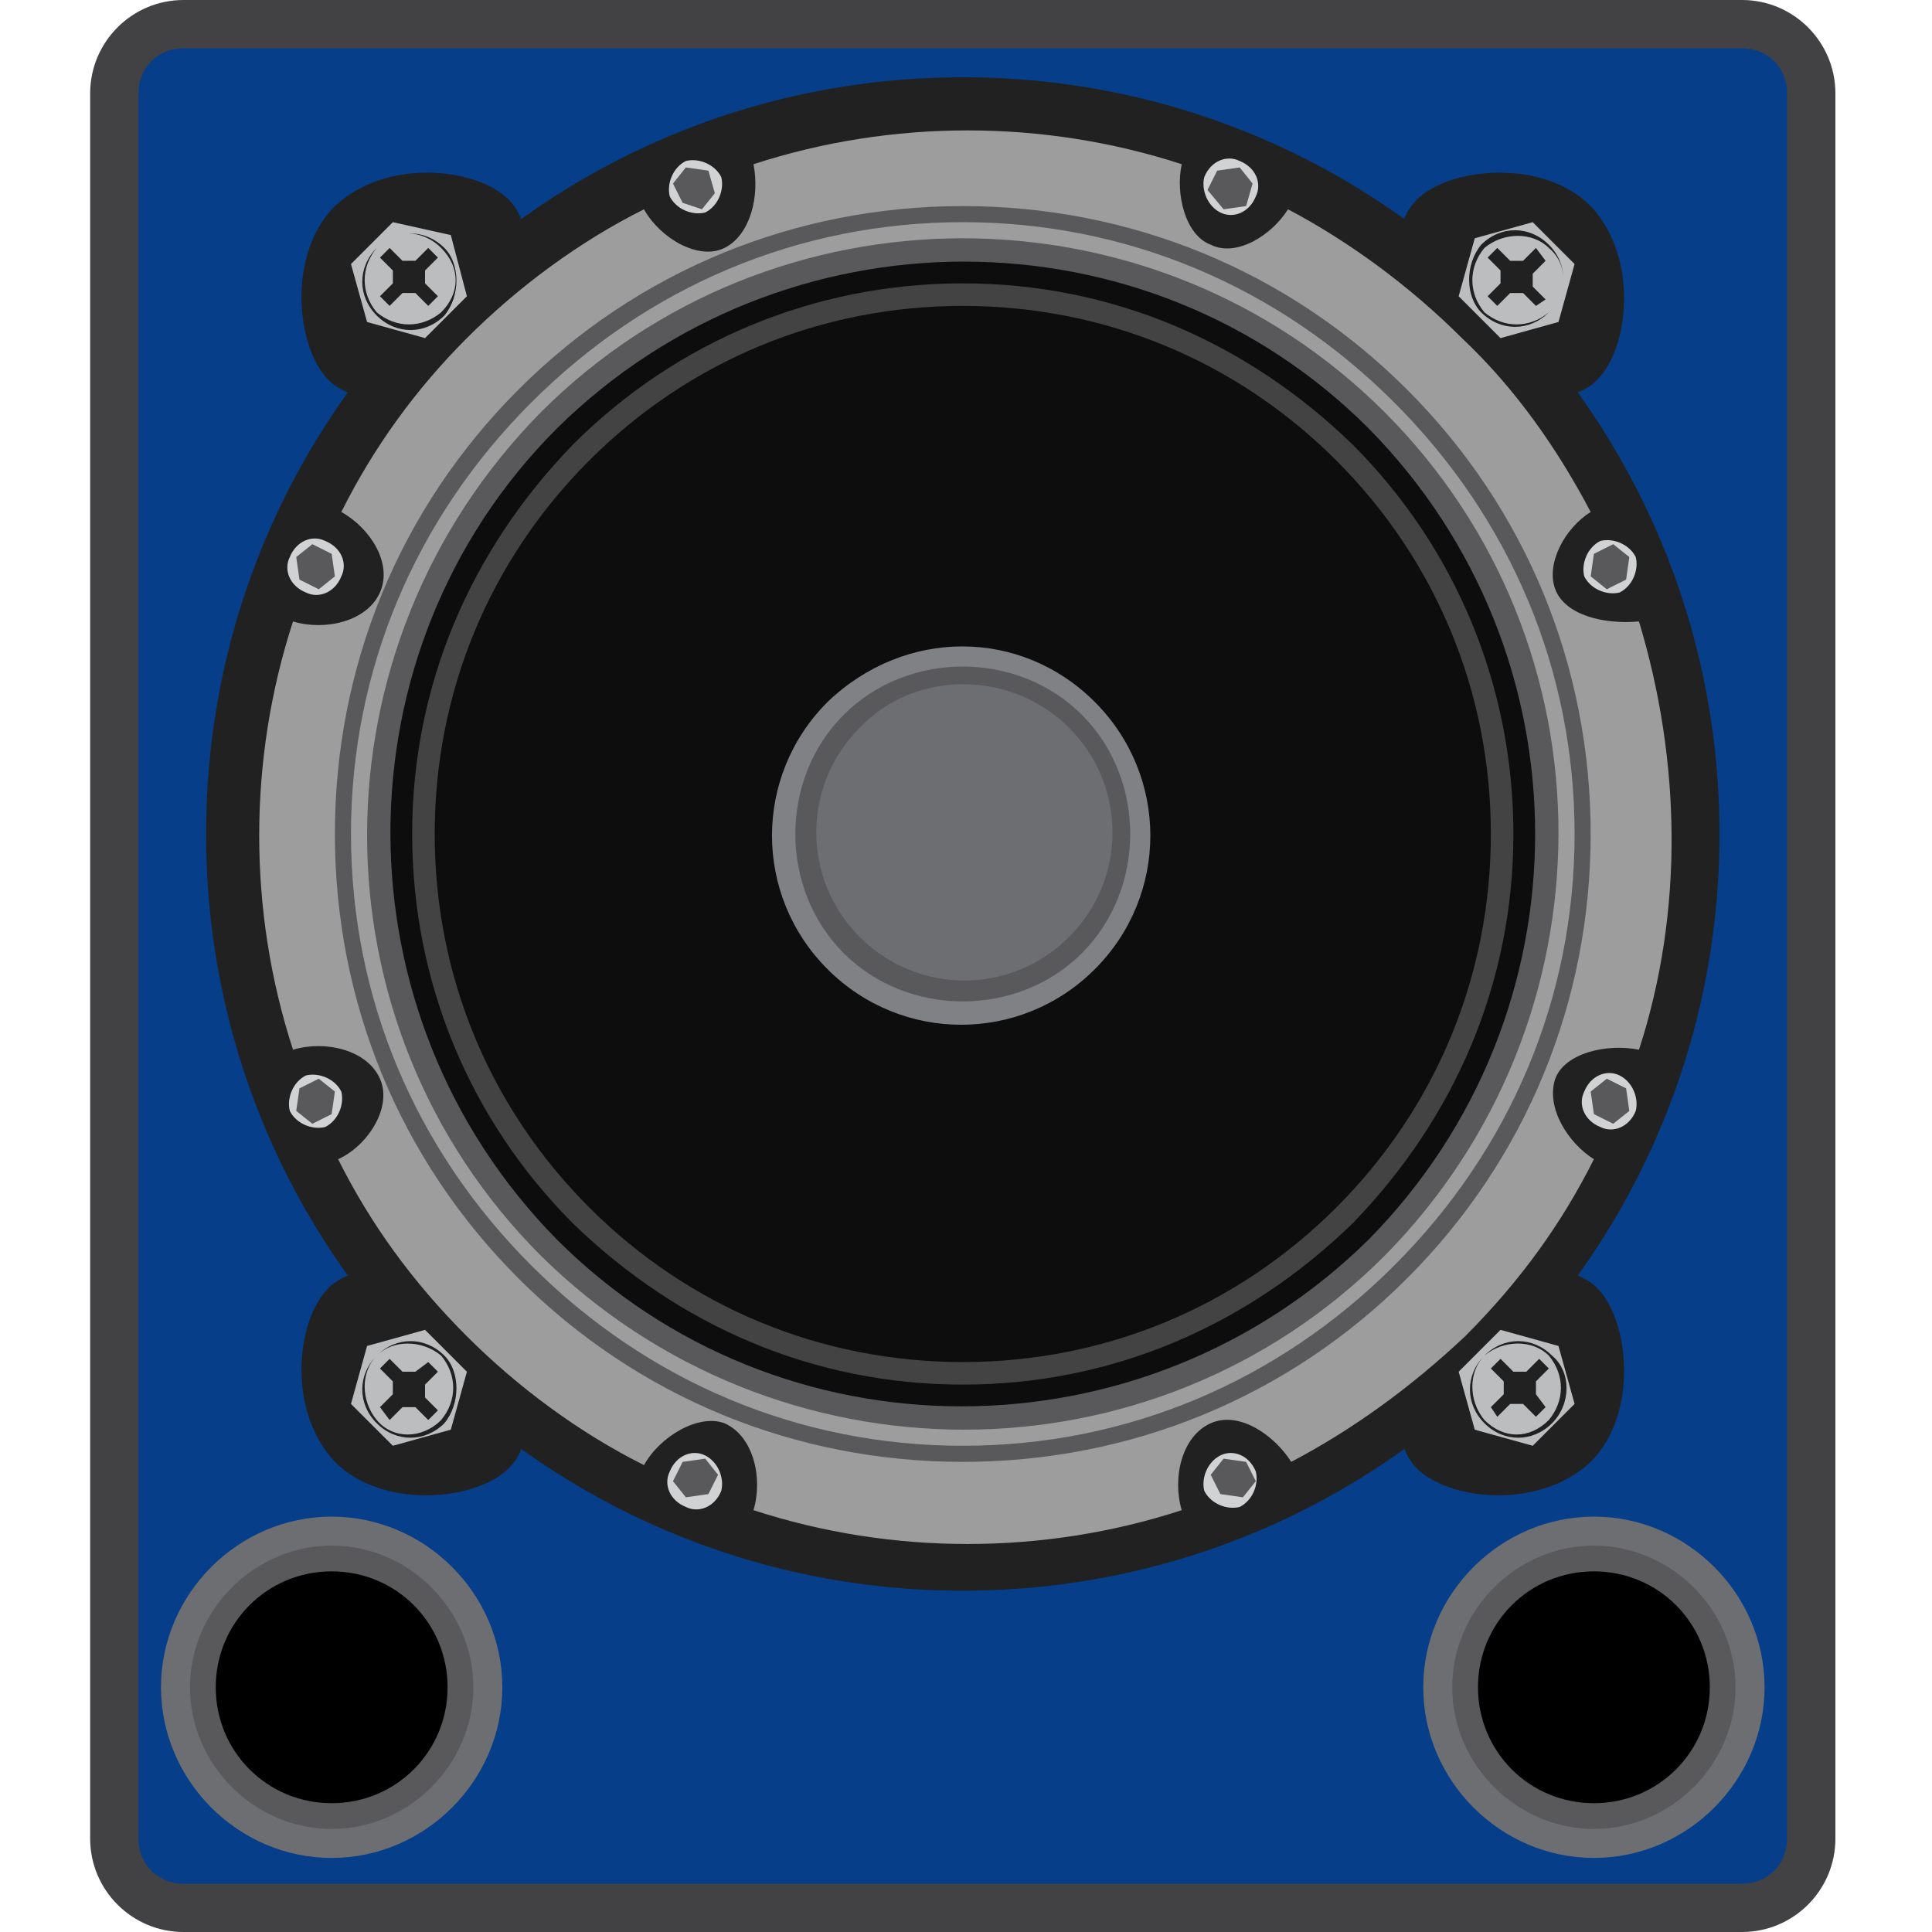 <svg enable-background="new 0 0 60 60" height="60" viewBox="0 0 60 60" width="60" xmlns="http://www.w3.org/2000/svg"><path d="m5.7 60c-1.6 0-2.9-1.3-2.9-2.9v-54.2c0-1.6 1.3-2.9 2.9-2.9h48.4c1.6 0 2.9 1.3 2.9 2.9v54.2c0 1.6-1.3 2.9-2.9 2.9z" fill="#424143"/><path d="m5.7 1.5h48.4c.8 0 1.4.6 1.4 1.4v54.2c0 .8-.6 1.4-1.4 1.4h-48.4c-.8 0-1.4-.6-1.4-1.4v-54.2c0-.8.6-1.4 1.4-1.4z" fill="#063e89"/><path d="m45 41c-1.5 1.5-2 3.6-1 4.6s3.8 1.3 5.4-.2c1.5-1.5 1.2-4.4.2-5.4s-3.1-.5-4.6 1zm-30.2-30.2c1.5-1.5 2-3.6 1-4.6s-3.8-1.3-5.4.2c-1.5 1.5-1.2 4.4-.2 5.4s3.1.5 4.6-1zm34.8 1c1-1 1.3-3.8-.2-5.4-1.5-1.5-4.4-1.2-5.4-.2s-.6 3 1 4.6c1.5 1.5 3.6 2 4.6 1zm-39.4 28.2c-1 1-1.3 3.8.2 5.4 1.5 1.5 4.4 1.2 5.4.2s.6-3-1-4.6c-1.5-1.5-3.6-2-4.6-1z" fill="#212121"/><path d="m45.4 10.4c8.6 8.6 8.6 22.5 0 31-8.6 8.6-22.5 8.6-31 0-8.6-8.6-8.6-22.5 0-31 8.6-8.6 22.4-8.6 31 0z" fill="#6d6e71"/><path d="m29.9 2.4c13 0 23.5 10.5 23.5 23.5s-10.5 23.5-23.5 23.5-23.5-10.5-23.5-23.5 10.5-23.5 23.5-23.5z" fill="#212121"/><path d="m48.3 18.3c-.3-.8.3-1.9 1.1-2.4-1-1.9-2.3-3.8-4-5.4-1.6-1.6-3.5-3-5.4-4-.5.8-1.6 1.5-2.4 1.1-.8-.3-1.1-1.6-.9-2.5-4.3-1.4-9-1.4-13.3 0 .2 1-.1 2.2-.9 2.6s-2-.3-2.5-1.2c-2 1-3.9 2.4-5.5 4s-2.9 3.4-3.9 5.4c.9.5 1.6 1.6 1.2 2.5s-1.7 1.2-2.7.9c-1.4 4.3-1.4 9 0 13.3 1-.3 2.3 0 2.7.9s-.4 2.1-1.3 2.5c1 2 2.3 3.8 4 5.5 1.6 1.6 3.5 3 5.5 4 .5-.9 1.7-1.6 2.5-1.3.9.4 1.2 1.7.9 2.7 4.3 1.4 9 1.4 13.3 0-.3-1 0-2.3.9-2.7s2 .4 2.5 1.2c1.9-1 3.7-2.3 5.4-3.9 1.7-1.7 3-3.5 4-5.5-.8-.5-1.5-1.6-1.2-2.5.3-.8 1.6-1.1 2.6-.9 1.4-4.3 1.3-9 0-13.3-1.1.1-2.3-.2-2.6-1z" fill="#9e9d9e"/><path d="m29.9 45.4c-5.2 0-10.1-2-13.8-5.7s-5.7-8.6-5.7-13.8 2-10.1 5.7-13.8 8.6-5.7 13.8-5.7 10.1 2 13.8 5.7 5.7 8.6 5.7 13.8-2 10.1-5.7 13.8-8.6 5.7-13.8 5.7zm0-38.5c-5.1 0-9.8 2-13.4 5.6s-5.6 8.3-5.6 13.4 2 9.8 5.6 13.4 8.3 5.6 13.4 5.6 9.8-2 13.4-5.6 5.6-8.3 5.6-13.4-2-9.8-5.6-13.4-8.3-5.6-13.4-5.6z" fill="#59595c"/><path d="m43 12.8c7.2 7.2 7.2 18.9 0 26.2-7.2 7.2-18.9 7.2-26.2 0-7.2-7.2-7.2-18.9 0-26.2 7.2-7.2 19-7.2 26.2 0z" fill="#59595c"/><path d="m42.5 13.3c-6.9-6.9-18.2-6.9-25.2 0-6.9 6.9-6.9 18.2 0 25.2 6.9 6.9 18.2 6.9 25.2 0 6.9-7 6.9-18.2 0-25.2z" fill="#0d0d0d"/><path d="m29.9 43c-4.6 0-8.8-1.8-12.1-5-3.2-3.2-5-7.5-5-12.1s1.8-8.8 5-12.1c3.2-3.2 7.5-5 12.1-5s8.8 1.8 12.1 5c3.2 3.2 5 7.5 5 12.1s-1.8 8.8-5 12.1c-3.3 3.2-7.5 5-12.1 5zm0-33.5c-4.4 0-8.5 1.7-11.6 4.8s-4.8 7.2-4.8 11.6 1.7 8.5 4.8 11.6 7.2 4.8 11.6 4.8 8.5-1.7 11.6-4.8 4.8-7.2 4.8-11.6-1.7-8.5-4.8-11.6-7.2-4.8-11.6-4.8z" fill="#434343"/><path d="m34 21.8c2.3 2.3 2.3 6 0 8.3s-6 2.3-8.3 0-2.3-6 0-8.3c2.4-2.3 6-2.3 8.3 0z" fill="#808184"/><path d="m33.6 22.2c2 2 2 5.4 0 7.4s-5.4 2-7.4 0-2-5.4 0-7.4 5.4-2 7.4 0z" fill="#59595c"/><path d="m33.2 22.6c1.8 1.8 1.8 4.7 0 6.5s-4.7 1.8-6.5 0-1.8-4.7 0-6.5c1.7-1.8 4.7-1.8 6.5 0z" fill="#6d6e71"/><path d="m10.1 16.8c-.4-.2-.9 0-1.1.5-.2.4 0 .9.5 1.1.4.2.9 0 1.1-.5.2-.4 0-.9-.5-1.1zm40.2 16.6c-.4-.2-.9 0-1.1.5-.2.4 0 .9.5 1.1.4.2.9 0 1.1-.5.1-.4-.1-.9-.5-1.1zm-12.4-26.8c.4.2.9 0 1.1-.5.2-.4 0-.9-.5-1.1-.4-.2-.9 0-1.1.5-.1.4.1.9.5 1.1zm-16 38.6c-.4-.2-.9 0-1.1.5-.2.4 0 .9.5 1.1.4.2.9 0 1.1-.5.1-.4-.1-.9-.5-1.1zm-.6-40.2c-.4.2-.6.7-.5 1.1.2.4.7.6 1.1.5.4-.2.6-.7.5-1.1-.2-.4-.7-.6-1.1-.5zm16.6 40.2c-.4.2-.6.7-.5 1.1.2.4.7.6 1.1.5.4-.2.6-.7.5-1.1-.2-.5-.7-.7-1.1-.5zm12.4-26.8c.4-.2.6-.7.5-1.1-.2-.4-.7-.6-1.1-.5-.4.2-.6.7-.5 1.1.2.4.7.6 1.1.5zm-40.8 15c-.4.2-.6.7-.5 1.1.2.4.7.6 1.1.5.4-.2.6-.7.5-1.1-.2-.4-.7-.6-1.1-.5z" fill="#d1d2d3"/><path d="m9.7 16.9-.5.4.1.7.6.3.5-.4-.1-.7zm40.2 16.6-.5.4.1.7.6.3.5-.4-.1-.7zm-12.1-28.2-.3.6.5.6.7-.1.2-.7-.4-.5zm-16.6 40.1-.3.6.4.5.7-.1.3-.6-.4-.5zm.6-38.9.4-.5-.2-.7-.7-.1-.4.5.3.6zm16.2 38.8-.4.5.3.6.7.1.4-.5-.3-.6zm12.5-27.3.1-.7-.5-.4-.6.3-.1.7.5.4zm-41.2 15.8-.1.7.5.4.6-.3.1-.7-.5-.4z" fill="#59595c"/><path d="m48.4 10 .5-1.8-1.3-1.3-1.8.5-.5 1.8 1.3 1.3zm-2.4-2.4c.6-.6 1.5-.6 2.1 0s.6 1.5 0 2.1-1.5.6-2.1 0c-.5-.5-.5-1.5 0-2.1zm2.1.1c-.5-.5-1.4-.5-2 0-.5.6-.5 1.4 0 2 .6.5 1.4.5 2 0 .6-.6.6-1.5 0-2zm-.4 1.8-.4-.4c-.1 0-.3 0-.4 0l-.4.4-.3-.3.4-.4c0-.1 0-.3 0-.4l-.4-.4.3-.3.4.4h.4l.4-.4.3.4-.4.4v.4l.4.4zm-36 32.6c-.5.5-.5 1.4 0 2s1.4.6 2 0c.5-.6.5-1.4 0-2-.6-.5-1.5-.5-2 0zm1.6.2.3.3-.4.4v.4l.4.4-.3.3-.4-.4c-.1 0-.3 0-.4 0l-.4.4-.3-.4.4-.4c0-.1 0-.3 0-.4l-.4-.4.3-.3.4.4h.4zm33.3-1-1.3 1.3.5 1.8 1.8.5 1.3-1.3-.5-1.8zm1.6 2.9c-.6.6-1.5.6-2.1 0s-.6-1.5 0-2.1 1.5-.6 2.1 0c.6.5.6 1.5 0 2.1zm-2.1-2.1c-.5.5-.5 1.4 0 2 .6.6 1.4.6 2 0 .5-.6.5-1.4 0-2-.5-.5-1.4-.5-2 0zm1.6 1.9-.4-.4c-.1 0-.3 0-.4 0l-.4.4-.2-.3.4-.4c0-.1 0-.3 0-.4l-.4-.4.3-.3.4.4h.4l.4-.4.3.3-.4.4v.4l.3.4zm-36.3-2.2-.5 1.8 1.3 1.3 1.8-.5.5-1.8-1.3-1.3zm2.4 2.4c-.6.6-1.5.6-2.1 0s-.6-1.5 0-2.1 1.5-.6 2.1 0c.5.5.5 1.5 0 2.1zm-2.1-36.5c-.5.6-.5 1.4 0 2 .6.5 1.4.5 2 0 .6-.6.6-1.4 0-2s-1.5-.6-2 0zm1.6 1.8-.4-.4c-.1 0-.3 0-.4 0l-.4.4-.3-.3.4-.4c0-.1 0-.3 0-.4l-.4-.4.3-.3.4.4h.4l.4-.4.3.3-.4.4v.4l.4.4zm-1.1-2.6-1.3 1.3.5 1.8 1.8.5 1.3-1.3-.5-1.9zm1.6 2.9c-.6.6-1.5.6-2.1 0s-.6-1.5 0-2.1 1.5-.6 2.1 0c.5.5.5 1.5 0 2.1z" fill="#bcbdbf"/><path d="m15.6 52.4c0 2.9-2.4 5.3-5.3 5.3s-5.3-2.4-5.3-5.3 2.4-5.3 5.3-5.3 5.3 2.4 5.3 5.3z" fill="#6d6e71"/><path d="m14.7 52.4c0 2.4-2 4.4-4.4 4.4s-4.4-2-4.4-4.4 2-4.4 4.4-4.4 4.4 2 4.4 4.4z" fill="#59595c"/><path d="m13.9 52.4c0 2-1.6 3.6-3.6 3.6s-3.6-1.6-3.6-3.6 1.6-3.6 3.6-3.6 3.6 1.6 3.6 3.6z"/><path d="m54.8 52.4c0 2.9-2.4 5.3-5.3 5.3s-5.3-2.4-5.3-5.3 2.4-5.3 5.3-5.3 5.3 2.4 5.3 5.3z" fill="#6d6e71"/><path d="m53.9 52.4c0 2.4-2 4.4-4.4 4.4s-4.4-2-4.4-4.4 2-4.4 4.4-4.4 4.4 2 4.4 4.4z" fill="#59595c"/><path d="m53.1 52.4c0 2-1.6 3.6-3.6 3.6s-3.6-1.6-3.6-3.6 1.6-3.6 3.6-3.6 3.6 1.6 3.6 3.6z"/></svg>